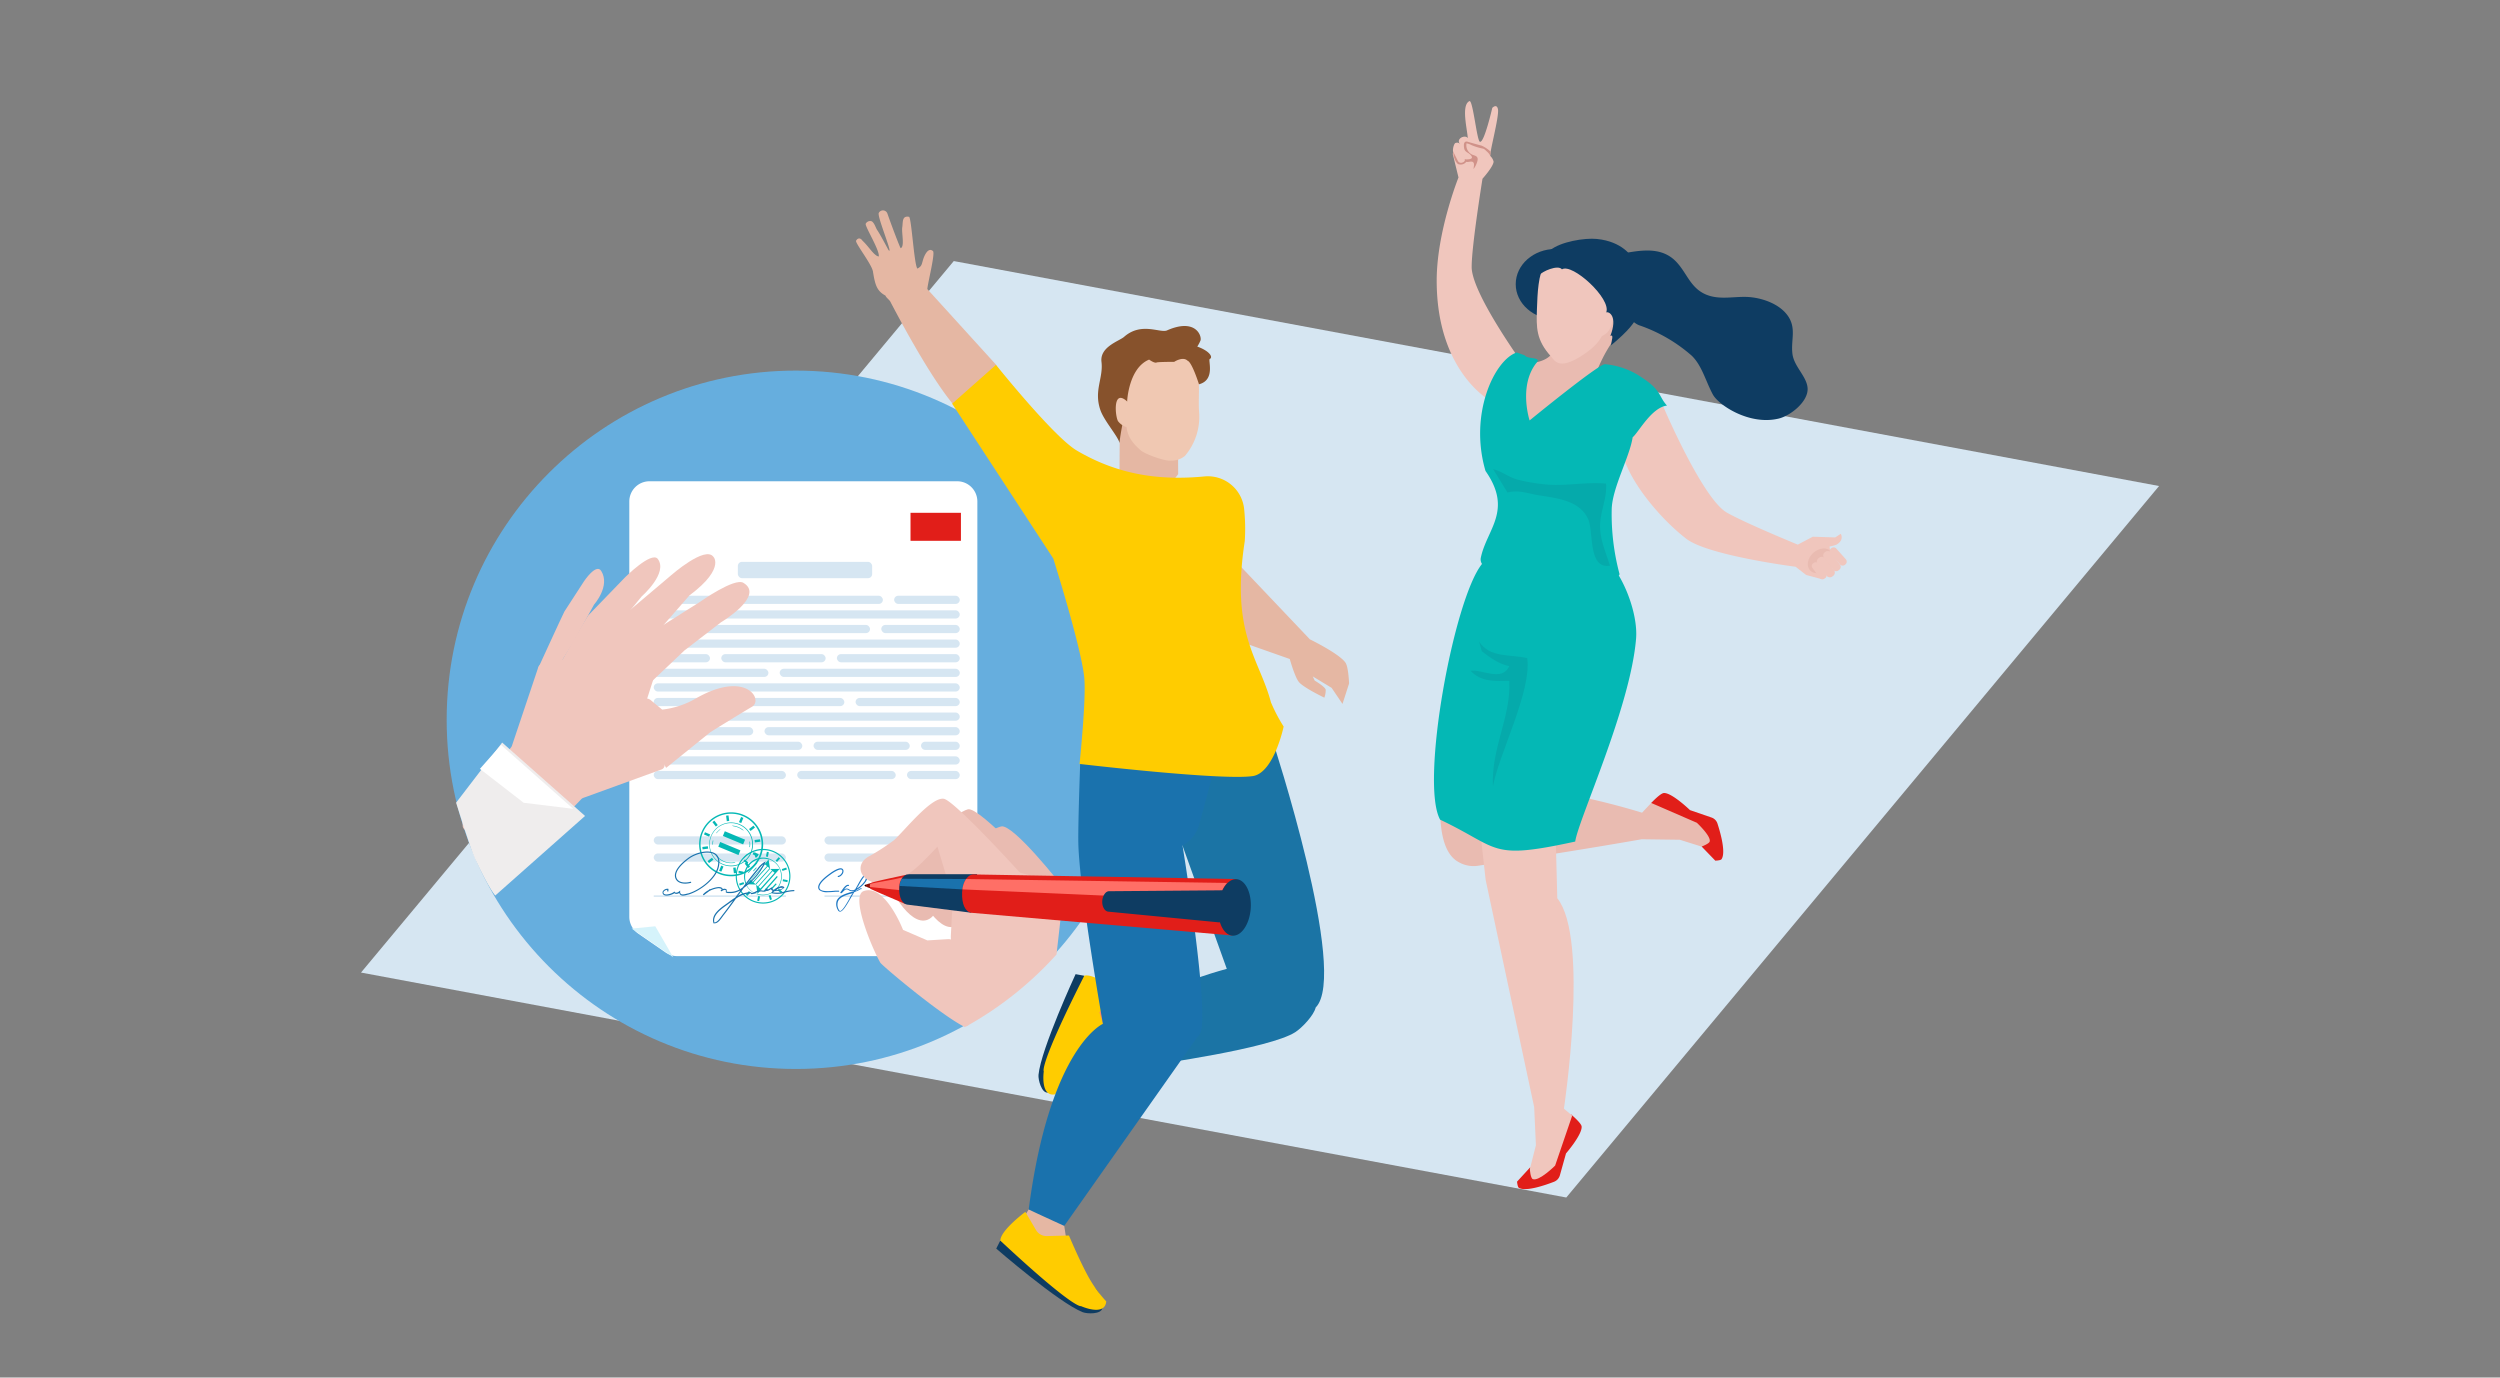 <svg xmlns="http://www.w3.org/2000/svg" xmlns:xlink="http://www.w3.org/1999/xlink" viewBox="0 0 531.1 292.65"><rect x="0" y="0" width="531.1" height="292.65" fill="#808080" stroke="none"/><defs><style>.cls-1{fill:none;}.cls-2{fill:#d6e6f2;}.cls-3{fill:#f0c6bd;}.cls-4{fill:#d09289;}.cls-5{fill:#e9bbb1;}.cls-6{fill:#0e3c62;}.cls-7{fill:#e11e19;}.cls-8{fill:#04b8b5;}.cls-9{fill:#05aaab;}.cls-10{fill:#66aede;}.cls-11{fill:#fff;}.cls-12{fill:#d5f3fb;}.cls-13{fill:#1a72ad;}.cls-14{fill:#1c77c3;}.cls-15{fill:#efeded;}.cls-16{clip-path:url(#clip-path);}.cls-17{fill:#e5b7a3;}.cls-18{fill:#fc0;}.cls-19{fill:#ff8a5f;}.cls-20{fill:#1b74a5;}.cls-21{fill:#f0c8b2;}.cls-22{fill:#87522c;}.cls-23{fill:#8e1007;}.cls-24{fill:#160105;}.cls-25{fill:#ff6f66;}</style><clipPath id="clip-path"><circle class="cls-1" cx="169.32" cy="153.14" r="74.18"/></clipPath></defs><g id="Layer_1" data-name="Layer 1"><polygon class="cls-2" points="458.67 103.25 332.74 254.4 76.69 206.61 202.62 55.46 458.67 103.25"/><path class="cls-3" d="M312.64,56.67c0-4.48,2.3-18.7,2.3-18.7s2.3-2.55,2.36-3.63a2.41,2.41,0,0,0-.68-1.18c-.34-.26,1.95-8.56,1.6-10-.28-1.21-1.2-.24-1.2-.24s-1.74,7.6-2.64,7.19c-.64-.29-1.46-8.74-2.19-8.64-2.08.93-.08,7.33-.37,8.73,0,.1-2.82,1-2.73,1.13l-.47,1.37,1.22,5s-4.63,11.56-4.63,21.9c0,19.68,11.68,25.72,11.68,25.72l8.35-5.59S312.58,62.68,312.64,56.67Z"/><path class="cls-4" d="M308.9,31.85c-.47.78.25,2.61.84,3a1.49,1.49,0,0,0,1.92-.75c.47-.78,0-.93-.57-1.28S309.37,31.08,308.9,31.85Z"/><path class="cls-3" d="M310.69,29.11c-.55.19-.89.67-.75,1.09l1.15,3.44a1,1,0,0,0,1.26.41h0a1,1,0,0,0,.76-1.09L312,29.52a1,1,0,0,0-1.26-.41Z"/><path class="cls-3" d="M309.25,30.34c-.42.14-.67,1.46-.56,1.81l1,2a.76.76,0,0,0,1,.37h0a.76.76,0,0,0,.56-.89l-1-2.88a.74.74,0,0,0-1-.37Z"/><path class="cls-4" d="M316.59,33.08a2.93,2.93,0,0,0-.67-.85c-.3-.25-.55-.61-.93-.67a11.93,11.93,0,0,1-2.36-.72,3.69,3.69,0,0,0-1.08-.39,2.2,2.2,0,0,0,1.05,2.32c.35.22.88.24,1.16.57s.13.83,0,1.2a4.73,4.73,0,0,1-.72,1.37c0-.41.26-1.1-.07-1.43s-1,0-1.39-.08a.59.59,0,0,1-.43-.54c.39,0,2,.09,1.43-.73s-1.39-.71-1.54-1.66,0-1.6.82-1.34c.42.13,2.47.71,2.87.8a6.38,6.38,0,0,1,1.93,1.29Z"/><path class="cls-3" d="M391.05,113.4l-1.17.77-4.77-.15-3.19,1.68s-11.18-4.58-15.08-6.81c-5.2-3-13.5-22.53-13.5-22.53s-7.78,2.56-8.69,5.3c-2.17,6.5,7,17.74,13.62,22.82,4.64,3.55,23.18,5.92,23.18,5.92l2.26,1.76,3.17.84,2.25-4.07-.47-2.82a9.42,9.42,0,0,0,1.48-.4C391.88,114.7,391.05,113.4,391.05,113.4Z"/><path class="cls-5" d="M388.29,120.85c-1.23,1.11-2.92,1.25-3.77.31s-.54-2.6.69-3.71,2.92-1.26,3.77-.32S389.52,119.73,388.29,120.85Z"/><path class="cls-3" d="M390.65,121.11a.82.82,0,0,1-1.16,0l-2.05-2.68a.84.84,0,0,1,.27-1.13h0a.83.83,0,0,1,1.16,0l2.05,2.68a.81.81,0,0,1-.27,1.12Z"/><path class="cls-3" d="M392,119.94a.78.78,0,0,1-1.09,0l-2.08-2.36a.76.76,0,0,1,.17-1.07h0a.76.76,0,0,1,1.08,0l2.09,2.35a.77.77,0,0,1-.17,1.07Z"/><path class="cls-3" d="M389.35,122.4a.89.89,0,0,1-1.23,0l-2.05-2.68a.9.9,0,0,1,.34-1.18h0a.89.89,0,0,1,1.23,0l2.05,2.68a.89.89,0,0,1-.34,1.18Z"/><path class="cls-3" d="M387.65,122.87a.7.7,0,0,1-1,0L385,120.6a.68.68,0,0,1,.22-.94h0a.69.69,0,0,1,1,0l1.72,2.25a.68.68,0,0,1-.23.94Z"/><path class="cls-5" d="M343.78,70.88c-.66-1.52,2.73-6,.72-4.63-2.45-.65-12.61,5.38-14,6.27,0,5.4-7.3,4.61-7.3,4.61S319.57,90,324.76,91.54s12.67-5.91,12.67-5.91A31.73,31.73,0,0,1,343.78,70.88Z"/><path class="cls-6" d="M341.42,54.46c5.25-.84,10.86-2.79,14.62,1.09,2.34,2.41,3,5.55,6.33,7,3.13,1.34,6.46.23,9.69.6,2.79.32,6.13,1.57,7.79,4,1.82,2.67.56,5.12.94,8.06.35,2.71,3.11,4.81,3.22,7.33.12,2.78-3.59,5.76-6.14,6.38-6.23,1.51-12.81-2.88-14-5.13-1.49-2.76-2.32-6.15-4.47-8.22a33.28,33.28,0,0,0-10.94-6.39C344.26,68,338,53.91,341.42,54.46Z"/><path class="cls-6" d="M339,60.37c0,4.14-3.79,7.49-8.47,7.49S322,64.51,322,60.37s3.79-7.48,8.47-7.48S339,56.24,339,60.37Z"/><path class="cls-3" d="M341.37,67.64c.3-3.12.94-8-.1-10.23-1.2-2.54-3.92-3-6.27-3.26s-5.11-.27-6.79,2c-1.44,1.95-1.59,6.32-1.7,9.45-.14,4-.2,6.61,3,10.15.75.82,1.58,2.94,6.39-.1C339.08,73.63,341,71.61,341.37,67.64Z"/><path class="cls-3" d="M341,66.35c2.94-2.09,1.6,2.59.84,3.77a3.16,3.16,0,0,1-1.69,1.31Z"/><path class="cls-6" d="M341.23,66.37c.62-.25,2.48.85.87,5,.81-.45.24,1,.14,2,3.63-3,5.23-5,5.69-6.53,1.75-5.83-1.28-12.2-1.28-12.2s-1.83-3.33-7.45-3.88c-2.56-.25-7.66.57-9.88,2.4-1.87,1.54-3.44,4.31-2.34,5.32.59-.8,4-2.33,4.84-1.26C334,55.82,342.37,63.46,341.23,66.37Z"/><path class="cls-7" d="M326.29,249.65c1.14.3,3.8-3,3.8-3l3.64-9.92s2.19,1.82,2.27,2.57c.17,1.7-3.32,5.74-3.32,5.74l-1.3,4.65a2.06,2.06,0,0,1-1.23,1.36c-1.89.73-6,2.16-7.48,1.29-.29-.18-.39-1.31-.39-1.31l2.81-3.06S325.81,249.52,326.29,249.65Z"/><path class="cls-5" d="M361.41,174.6,351,170.35l-2.16,2.3s-14.54-4.61-26.32-5.31l1.78-4.82L307.85,157s-5.37,22.05,1.95,26.1a6.35,6.35,0,0,0,4.14.83c23.27-3.56,34.82-5.64,34.82-5.64l8.11.11,5,1.57s1.91,0,2.16-.5C364.63,178.21,361.41,174.6,361.41,174.6Z"/><path class="cls-7" d="M363.2,178.79c.37-1.12-2.72-4-2.72-4l-9.69-4.21s1.93-2.08,2.69-2.11c1.7-.08,5.54,3.63,5.54,3.63l4.59,1.58a2,2,0,0,1,1.25,1.28c.62,1.91,1.83,6.15.86,7.57-.19.28-1.32.31-1.32.31l-2.9-3S363.05,179.26,363.2,178.79Z"/><path class="cls-3" d="M330.83,190.82l-.47-18.18-16.55-2,1.8,16.27c4.9,23,10.31,48.28,10.31,48.28l.37,8.1L325,248.36s.12,1.91.62,2.13c1.33.55,4.75-2.87,4.75-2.87L334,237l-1.76-1.47S337.71,199.35,330.83,190.82Z"/><path class="cls-8" d="M346.84,92.9c1.28-1.08,4-6.33,7.3-6.74-1.77-1.89-1.15-3.22-5.24-5.89a16.36,16.36,0,0,0-7.95-2.9c-1.41,0-16,11.95-16,11.95s-2.44-7.46,1.52-12.31c1-1.26-1.94-.61-2.57-1.53l-1.67-.6c-4.68,1.49-10.22,13-6.65,25.17,5.88,8.41.25,12.39-1,18.46a1.72,1.72,0,0,0,.26,1.29h0c-6,7.41-13.2,46.57-8.9,54.33,12.91,6.13,10.34,8.64,28.7,4.65.61-4.57,11.75-28.53,12.93-43.14.31-3.92-1.32-9.39-3.65-13.34h-.07a.4.4,0,0,0,.19-.39,49.28,49.28,0,0,1-1.65-13.66C342.46,103.71,346.21,97.09,346.84,92.9Z"/><path class="cls-9" d="M317.2,99.67c1.94.48,3.42,1.8,5.41,2.28a40.47,40.47,0,0,0,6.15,1c4.18.31,8.34-.6,12.43-.21.26,3-1.27,6-1.27,9s1.23,5.59,2.1,8.43c-4.64.81-3.48-7.14-4.58-9.75-1.74-4.16-6.8-4.58-10.65-5.22-2.28-.37-4.2-1.19-6.53-.56Z"/><path class="cls-9" d="M314.21,136.29c2.33,3.53,6.53,2.66,10.23,3.52,1,7-6.06,20.49-7.29,27.29-.39-8.27,3.89-14.83,3.48-22.46-3,.06-6,.26-8.22-2.13,2.39-.41,6.65,2.42,8.22-1-2.13-.39-4.15-1.85-5.83-3.16Z"/><circle class="cls-10" cx="169.07" cy="152.91" r="74.18"/><path class="cls-11" d="M133.69,194.77V106.53a4.29,4.29,0,0,1,4.3-4.29h65.34a4.29,4.29,0,0,1,4.3,4.29v92.29a4.3,4.3,0,0,1-4.3,4.3H143.86a4.34,4.34,0,0,1-2.44-.76l-5.87-4.05A4.33,4.33,0,0,1,133.69,194.77Z"/><polygon class="cls-12" points="143.02 203.36 134.18 197.27 139.21 196.78 143.02 203.36"/><rect class="cls-7" x="193.43" y="108.94" width="10.71" height="5.95"/><rect class="cls-2" x="156.75" y="119.36" width="28.53" height="3.47" rx="0.87"/><rect class="cls-2" x="138.88" y="126.56" width="15.92" height="1.74" rx="0.87"/><rect class="cls-2" x="157.2" y="126.56" width="30.36" height="1.74" rx="0.87"/><rect class="cls-2" x="189.95" y="126.56" width="13.94" height="1.74" rx="0.87"/><rect class="cls-2" x="138.88" y="129.66" width="65.01" height="1.74" rx="0.87"/><rect class="cls-2" x="187.22" y="132.76" width="16.67" height="1.74" rx="0.87"/><rect class="cls-2" x="138.88" y="132.76" width="45.95" height="1.74" rx="0.87"/><rect class="cls-2" x="138.88" y="135.86" width="65.01" height="1.74" rx="0.87"/><rect class="cls-2" x="153.23" y="138.96" width="22.17" height="1.74" rx="0.87"/><rect class="cls-2" x="138.88" y="138.96" width="11.95" height="1.74" rx="0.87"/><rect class="cls-2" x="177.79" y="138.96" width="26.1" height="1.74" rx="0.87"/><rect class="cls-2" x="165.64" y="142.07" width="38.26" height="1.74" rx="0.87"/><rect class="cls-2" x="138.88" y="142.07" width="24.36" height="1.74" rx="0.87"/><rect class="cls-2" x="138.88" y="145.17" width="65.01" height="1.74" rx="0.87"/><rect class="cls-2" x="138.88" y="148.27" width="40.49" height="1.74" rx="0.87"/><rect class="cls-2" x="181.76" y="148.27" width="22.13" height="1.74" rx="0.87"/><rect class="cls-2" x="138.88" y="151.37" width="65.01" height="1.74" rx="0.87"/><rect class="cls-2" x="138.88" y="154.47" width="21.14" height="1.74" rx="0.87"/><rect class="cls-2" x="162.41" y="154.47" width="41.48" height="1.74" rx="0.87"/><rect class="cls-2" x="138.88" y="157.57" width="31.56" height="1.74" rx="0.87"/><rect class="cls-2" x="172.83" y="157.57" width="20.44" height="1.74" rx="0.87"/><rect class="cls-2" x="195.66" y="157.57" width="8.23" height="1.74" rx="0.87"/><rect class="cls-2" x="138.88" y="160.68" width="65.01" height="1.74" rx="0.87"/><rect class="cls-2" x="138.88" y="163.78" width="28.08" height="1.74" rx="0.87"/><rect class="cls-2" x="138.88" y="177.67" width="28.08" height="1.74" rx="0.87"/><rect class="cls-2" x="138.88" y="181.31" width="28.08" height="1.74" rx="0.87"/><rect class="cls-2" x="175.15" y="177.67" width="28.08" height="1.74" rx="0.87"/><rect class="cls-2" x="175.15" y="181.31" width="28.08" height="1.74" rx="0.87"/><rect class="cls-2" x="138.88" y="190.2" width="28.08" height="0.34"/><rect class="cls-2" x="175.15" y="190.2" width="28.08" height="0.34"/><rect class="cls-2" x="169.36" y="163.78" width="20.93" height="1.74" rx="0.87"/><rect class="cls-2" x="192.68" y="163.78" width="11.21" height="1.74" rx="0.87"/><path class="cls-8" d="M155.31,186.16a6.8,6.8,0,0,1-6.27-9.4,6.77,6.77,0,0,1,6.28-4.19,6.67,6.67,0,0,1,2.6.52,6.79,6.79,0,0,1-2.61,13.07Zm0-13.29a6.48,6.48,0,1,0,2.49.5A6.48,6.48,0,0,0,155.32,172.87Zm.45,11.48.51-.07.16,1.17-.52.07Zm-3,.63.46-1.09.48.2-.46,1.09Zm5.45-1.51.41-.32.72.94-.41.32Zm-2.9.56a4.57,4.57,0,0,1-1.78-.36,4.65,4.65,0,1,1,1.78.36Zm0-9.17a4.51,4.51,0,1,0,1.72.35A4.49,4.49,0,0,0,155.32,174.86Zm0,8.51a4,4,0,0,1-3.41-1.9l.19.07a3.89,3.89,0,0,0,3.22,1.72,4.74,4.74,0,0,0,.74-.07l.19.08A4.2,4.2,0,0,1,155.31,183.37Zm-5-.44.94-.71.31.41-.94.72Zm7.72-.77a3.62,3.62,0,0,0,.56-.67l.11,0a3.92,3.92,0,0,1-.55.67Zm1.86-.67.2-.48,1.09.45-.2.48Zm-7.3-1.62.41-1,4.29,1.78-.4,1Zm-3.39.06,1.17-.15.07.51-1.18.15Zm10,0a3.83,3.83,0,0,0,0-1.17l.12.06a3.76,3.76,0,0,1,0,1.16Zm-7.86-.52a4.14,4.14,0,0,1,.09-.87l.11.05a4.12,4.12,0,0,0-.09.86Zm2.23-1.82.41-1,4.3,1.79-.41,1Zm6.73.86,1.17-.15.07.51-1.17.16Zm-10.74-1.17.2-.48,1.09.46-.2.48Zm2.57-.29a4.2,4.2,0,0,1,.82-.81l.13,0a4,4,0,0,0-.84.81Zm7-.87.94-.72.32.41-.94.72Zm-1.44.2a3.77,3.77,0,0,0-.89-.52,4.22,4.22,0,0,0-1-.27l-.35-.14a3.89,3.89,0,0,1,1.39.3,4.18,4.18,0,0,1,1.2.77Zm-6.34-1.67.41-.31.72.94-.41.31Zm5.64,0,.45-1.09.48.2-.45,1.09Zm-2.74-1.37.51-.06.16,1.17-.52.07Z"/><path class="cls-8" d="M166.46,190a5.81,5.81,0,1,1-.5-8.2A5.81,5.81,0,0,1,166.46,190Zm-8.53-7.54a5.57,5.57,0,1,0,7.87-.48A5.58,5.58,0,0,0,157.93,182.5Zm8,7.31-.74-.66.28-.32.74.66Zm-2.34,1.43-.31-.94.4-.13.31.93Zm2.68-4,.08-.41,1,.2-.08.41Zm-1.2,1.63a4,4,0,1,1-.34-5.63A4,4,0,0,1,165.09,188.83ZM161,189.91a3.87,3.87,0,0,0,4.64-5.24l0-.09h0v0h0l-.05-.09a3.78,3.78,0,0,0-.9-1.17,3.88,3.88,0,0,0-1.27-.75l-.09,0h0l-.09,0a3.88,3.88,0,0,0-4.64,5.25l0,.08h0v0h0l0,.09a4,4,0,0,0,.9,1.17,3.85,3.85,0,0,0,1.28.75l.09,0h0Zm3-1-.2-.18,1-1.07.2.18Zm-3.14,2.45.19-1,.42.08-.2,1Zm5.37-6.34-.14-.39.94-.32.14.4Zm-3.74,4.36-.21-.18,2.75-3.1.2.18Zm-1.57.51-.29-1.94.38.34,3-3.36-.39-.34,2,0Zm.63-1.13,3-3.35-.41-.36-3,3.36Zm-2.79,1.57-.31-.28.65-.74.32.28Zm6.32-7.21-.32-.28.66-.75.31.28Zm-4.45,4.79-2-.06,4.65-5.26.31,2Zm-.15-.1,3-3.35-.4-.36-3,3.36Zm-.54-.47,3-3.36-.41-.35-3,3.35Zm-2.79.78-.13-.4.94-.32.13.4Zm5.57-6.17.19-1,.42.09-.2,1Zm-2.64,3.18L160,185l.64-.72.11.1Zm-1.07.33-.11-.1,1.9-2.15.11.1Zm-2.15-.07.08-.41,1,.2-.09.41Zm3.64-3.18-.31-.94.4-.13.31.94Zm-1.79,1.33-.74-.65.28-.32.74.66Z"/><path class="cls-13" d="M145.13,190.27a.94.94,0,0,1-.56-.15.73.73,0,0,1-.26-.43,1.08,1.08,0,0,1-.69.21.7.7,0,0,1-.34-.15c-.52.36-1.89.79-2.36.28a.6.6,0,0,1-.11-.68,1.17,1.17,0,0,1,1.11-.54H142l0,.08a.91.91,0,0,1,0,.23.53.53,0,0,0,0,.13.13.13,0,0,1-.1.15.14.14,0,0,1-.15-.1,1.41,1.41,0,0,1,0-.2s0,0,0-.06a1,1,0,0,0-.77.41.34.34,0,0,0,.07.4c.38.42,1.76-.05,2.11-.37l.1-.09.09.11a.33.33,0,0,0,.24.14,1,1,0,0,0,.7-.29l.2-.17v.27a.53.53,0,0,0,.18.46c.31.23,1,0,1.43-.1l.07,0c2.49-.72,5.68-3.2,6.27-5.6.32-1.29.11-2.19-.62-2.68-1.27-.84-3.92-.22-5.45.9-1.25.93-3.27,2.7-2.62,4.14.49,1.09,2.07,1,2.93.75a.12.12,0,0,1,.15.08.13.13,0,0,1-.08.16c-1.26.34-2.74.2-3.23-.88-.72-1.61,1.39-3.48,2.71-4.45,1.59-1.17,4.34-1.83,5.73-.9.57.38,1.15,1.19.72,2.94-.61,2.48-3.88,5-6.44,5.78l-.07,0A4.38,4.38,0,0,1,145.13,190.27Zm8.3,4.57.23-.32c.72-.9,1.41-1.85,2.08-2.77l.6-.83a5.76,5.76,0,0,1,3.2-1.14.28.28,0,0,0,0,.09l0,.08h.08a1.89,1.89,0,0,0,1-.28,1.94,1.94,0,0,1,.85-.28,1.71,1.71,0,0,1,.37,0,1.31,1.31,0,0,0,1-.13c.24.08.55-.12.82-.29l.14-.08a.62.62,0,0,0,.36.37,1.15,1.15,0,0,0-.26.39l0,.12.11,0a5.12,5.12,0,0,0,2.8-.16,8.08,8.08,0,0,1,1.83-.28c.06,0,.12,0,.13-.12a.14.14,0,0,0-.12-.13,8.36,8.36,0,0,0-1.9.29,5.61,5.61,0,0,1-2.53.21,1.65,1.65,0,0,1,.26-.29,2.62,2.62,0,0,0,2.11-.7l.05-.09-.07-.06a.82.82,0,0,0-.81-.13,3.51,3.51,0,0,0-1.36.72h0c-.34-.08-.35-.3-.35-.37v-.17l-.17.06a1.83,1.83,0,0,0-.31.18,2.21,2.21,0,0,1-.53.27l0,0,.08-.23-.22.06h-.12l-.21-.06.06.21a.36.36,0,0,0,0,.11,1.19,1.19,0,0,1-.83.06,2,2,0,0,0-.41,0,2.31,2.31,0,0,0-1,.31,2.11,2.11,0,0,1-.78.26.28.28,0,0,0,0-.09l0-.07h-.08a5,5,0,0,0-2.94.85L157,190c.34-.44.68-.9,1-1.35.31-.23.6-.46.87-.68a12.73,12.73,0,0,0,3.68-4.67l.14-.31-.31.15a5,5,0,0,0-1.48,1.44l-.31.37c-.95,1.15-1.87,2.34-2.77,3.52a4.25,4.25,0,0,1-2.93,1h-.14a.76.76,0,0,1-.38-.07s0-.07,0-.11.05-.23,0-.31a.71.71,0,0,0-.86-.06.37.37,0,0,0,0-.12c-.11-.29-.61-.38-.93-.35a5.59,5.59,0,0,0-1.66.46.12.12,0,0,0-.17,0l-.25.21a4.47,4.47,0,0,0-1.18.9l.17.18.52-.4c.22-.15.43-.31.64-.48a5.49,5.49,0,0,1,1.95-.63c.32,0,.64.09.68.2s-.05.16-.2.27l.13.21.15-.09c.42-.22.61-.31.85-.13a.24.24,0,0,1,0,.09c0,.12-.05.25,0,.34a.91.91,0,0,0,.55.14h.12a3.93,3.93,0,0,0,2.51-.66l-.59.79c-.21.27-.41.55-.62.83-.51.33-1,.68-1.41,1l-.55.39c-1.26.9-3.18,2.25-2.66,4l0,.08h.17C152.44,196.22,153,195.43,153.43,194.84Zm2.1-3.23c-.66.91-1.35,1.86-2.06,2.76l-.24.33c-.39.53-.91,1.25-1.47,1.27-.37-1.56,1.41-2.82,2.6-3.66l.55-.4.84-.6Zm10.86-3a2.65,2.65,0,0,1-1.55.51,3.19,3.19,0,0,1,1-.51,1.35,1.35,0,0,1,.28,0A.54.54,0,0,1,166.39,188.63Zm-7.67-.81-.13.1c.72-.93,1.45-1.86,2.2-2.77l.31-.38a6.05,6.05,0,0,1,1.06-1.14A12.83,12.83,0,0,1,158.72,187.82Z"/><path class="cls-14" d="M178.29,189.33a.12.12,0,0,0-.12-.12c-.18,0-.42,0-.7,0-1,.1-2.71.26-3.24-.28a.62.62,0,0,1-.16-.52c.12-1,1.74-2.17,2.43-2.67.84-.61,1.87-1.15,2.26-1a.32.32,0,0,1,.19.3.91.91,0,0,1-.26.62,1,1,0,0,1-.61.41.13.13,0,0,0-.12.13.13.13,0,0,0,.14.12,1.26,1.26,0,0,0,.78-.5,1.11,1.11,0,0,0,.31-.81.58.58,0,0,0-.32-.5c-.66-.29-2.09.69-2.51,1-.72.53-2.41,1.74-2.54,2.86a.86.86,0,0,0,.23.71,2.68,2.68,0,0,0,1.82.46,16,16,0,0,0,1.62-.1c.28,0,.52,0,.68,0A.12.12,0,0,0,178.29,189.33Z"/><path class="cls-14" d="M183,188.89a1,1,0,0,1,.09-.17c-.55-.08-.54.28-1.31.52l.06-.11a5.84,5.84,0,0,0,2.08-1.83c.35-.52.44-1,.27-1.25a.35.35,0,0,0-.32-.21c-.46,0-1,.94-1.79,2.37l-.42.74a1.5,1.5,0,0,1-.8.18,1,1,0,0,1-.44-.17.94.94,0,0,0-.67-.19,1,1,0,0,0-.53.3c.31-.43.72-.92,1-.86a.12.12,0,0,0,.15-.09.13.13,0,0,0-.1-.15c-.56-.1-1.11.7-1.51,1.29-.09.12-.17.24-.24.32l0,0v0a.15.15,0,0,0,.08.17c.12.06.22,0,.47-.28s.53-.51.7-.52a.71.71,0,0,1,.51.15,1.34,1.34,0,0,0,.55.21,1.37,1.37,0,0,0,.61-.09l-.07.12c-.16.05-.35.11-.56.16-1.09.32-2.58.75-3.05,1.83a2.39,2.39,0,0,0,.24,2,.53.53,0,0,0,.44.34h0c.59,0,1.3-1.16,2.24-2.79.31-.54.6-1.05.82-1.36h0l.33-.14C182.65,189.12,182.61,188.87,183,188.89Zm-.71-.56c.49-.9,1.24-2.24,1.58-2.25h0s.06,0,.1.09,0,.56-.25,1a5.74,5.74,0,0,1-1.65,1.56C182.11,188.59,182.18,188.46,182.25,188.33Zm-1.81,2.53c-.64,1.13-1.53,2.67-2,2.67h0s-.13,0-.23-.2a2.15,2.15,0,0,1-.23-1.83c.42-1,1.85-1.39,2.89-1.69l.26-.07C180.91,190,180.68,190.44,180.44,190.86Z"/><path class="cls-3" d="M141.51,163.13l9.4-7.59s6.25-3.88,8.82-5.38-1.26-8-12.11-1.66a18.51,18.51,0,0,1-6.94,2.25l-2.42-2a1.61,1.61,0,0,0-2.19.12l-1.61,1.67Z"/><path class="cls-3" d="M118.6,141.62l3.4-5.54,4.2-7.64s3.5-3.92,1.54-7.12c-1.06-1.79-3.68,2.18-3.68,2.18l-4.15,6.4c-.39.72-5.65,12.2-5.65,12.2Z"/><path class="cls-3" d="M122.67,142.1l7.21-7.52,6.44-7.88s5.73-5,3.39-8c-1.39-1.58-6.88,3.91-6.88,3.91L125,130.7c-.69.87-6.35,10.92-6.35,10.92Z"/><path class="cls-3" d="M127.94,142.67l10.51-7,8-9.17c8.23-6.13,4.67-8.64,5.12-8.19-1.73-2.49-9,3.9-9,3.9l-11.18,9.46c-1,1-8.73,10.39-8.73,10.39Z"/><path class="cls-3" d="M138.48,144.75l6.89-6.54,7.78-6s9.43-5.62,4.77-8.4c-1.89-1.13-9.14,4-9.14,4l-8.61,5.44c-1.11.81-12.23,9.41-12.23,9.41Z"/><path class="cls-3" d="M136.74,150.73l2-6.25a1,1,0,0,0-.44-1.13l-6.48-3.65a.9.9,0,0,0-.45-.13l-6.46-.13h-.14l-5.44.69h-.09l-4.17.94a1,1,0,0,0-.7.63l-5.62,16.75a1.25,1.25,0,0,1-.15.28l-10.11,13.1a1,1,0,0,0-.2.59v3a1,1,0,0,0,.45.82L109.66,183a1,1,0,0,0,1.2-.14l12.66-13.12a1.1,1.1,0,0,1,.37-.23l16.68-6.06a1,1,0,0,0,.57-1.26l-4.38-10.82A.91.91,0,0,1,136.74,150.73Z"/><path class="cls-15" d="M106.68,157.75l17.61,15.59-19.07,16.9s-1.13-1-4.33-7.85c-1-2.15-4-11.86-4-11.86Z"/><polygon class="cls-11" points="106.44 158.26 121.78 171.83 111.25 170.54 101.95 163.34 106.44 158.26"/><g class="cls-16"><path class="cls-5" d="M225.59,188.18s-10.39-13.27-12.91-12.61-11.5,5.79-14.87,8.41c-1,.79-3.9,2.38-3.28,4.28.69,2.14,5.38,11.11,9.16,8.07,3-2.44-1.43-7.65-1.43-7.65l8.15-3.53,6.39,9.92Z"/><path class="cls-5" d="M222.16,186.93s-14-15.64-16.54-15-12.6,8.81-12.6,8.81-4.7,3.57-4.46,5.55c.35,2.83,5.47,11.7,9.25,8.66,3-2.44-1.26-7.82-1.26-7.82l6.21-3,5.51,10.92Z"/><path class="cls-3" d="M234.66,242.75l-11.17-31.54,2.49-22a1.45,1.45,0,0,0-1.07-1.58l-22-6L202,198.71a7.11,7.11,0,0,0,.1,1.52l3.25,18.28,8,24.24Z"/><path class="cls-3" d="M201.4,199.51l-4.39.27-5.17-2.24s-3.81-9.86-8.35-8.24c-2.9,1,1.74,12.07,3.51,15.19.39.69,14.81,12.79,19,14.13l-2.83-17.69A1.69,1.69,0,0,0,201.4,199.51Z"/><path class="cls-3" d="M216.73,185.44s-14-15.41-16.24-15.75c-2.64-.39-8,6.38-10.5,8.74a45.79,45.79,0,0,1-5.13,3.36c-4,1.94-1.68,6.47,3.11,5.72a13,13,0,0,0,6.81-3.28c1.22-1,4.37-4.37,4.37-4.37l3.75,12.44Z"/></g><polygon class="cls-17" points="226.71 264.48 214.32 263.84 218.54 256.92 225.77 258.36 226.71 264.48"/><path class="cls-6" d="M230,278.76c-5.15-2.05-18.36-13.51-18.36-13.51l.85-1.68s23.22,6.6,21.67,14.37C233.94,279.21,231,279.15,230,278.76Z"/><path class="cls-18" d="M231.21,271.23a27,27,0,0,0,3.8,5.24c-.29,3.31-5.37,1-5.37,1s-1.3.84-17.12-13.9c-.06-2.13,5.3-6.12,5.3-6.12l2.27,3.86a2.59,2.59,0,0,0,2.31,1.28l4.69-.12S229.24,267.63,231.21,271.23Z"/><polygon class="cls-19" points="233.41 221.19 230.59 209.1 238.41 211.24 239.04 218.58 233.41 221.19"/><path class="cls-6" d="M220.62,228.34c.53-5.52,7.88-21.39,7.88-21.39l1.85.34s.11,24.14-7.79,24.82C221.27,232.22,220.52,229.37,220.62,228.34Z"/><path class="cls-18" d="M228.19,227.38a26.68,26.68,0,0,0-4,5.1c-3.26.65-2.45-4.88-2.45-4.88s-1.16-1,8.6-20.31c2-.64,7.35,3.4,7.35,3.4l-4.13,4.37,1.88,5.93S231.1,224.48,228.19,227.38Z"/><path class="cls-20" d="M270.35,157.33l-18.76,1.51-.37,20.83,9.4,26.15s-10.44,2.79-12.32,5-3.36,11.2-3.36,11.2v4.18s24.81-3.41,30.25-6.94c1.42-.92,3.94-3.57,4.31-5.22C286.6,206.92,270.35,157.33,270.35,157.33Z"/><path class="cls-13" d="M254.79,175.06l5.23-19.4-30.51,5.55s-.51,13.4-.43,17.89c.18,9.69,5.22,38.41,5.22,38.41s-11.25,4.87-15.76,39.41c.31.22,7.55,3.51,7.55,3.51l28.33-40.19a2.08,2.08,0,0,0,.57-.75c2-4.58-3.77-39.82-3.77-39.82l.45-.29A7.55,7.55,0,0,0,254.79,175.06Z"/><path class="cls-17" d="M237.82,100.74s3.85,4.76,6.47,4.71,6-4.71,6-4.71l-.05-9.36-12.35-1.25Z"/><path class="cls-17" d="M275.94,144.89c1,1.21,5.4,3.32,5.4,3.32a4.4,4.4,0,0,0,.29-1.73c-.25-.67-2.34-1.9-2.34-1.9l-.4-.88,4,2.43,2.31,3.41,1.4-4.34s-.13-3.45-.74-4.38c-1.24-1.91-7.59-5-7.59-5L263.25,120,262,135.77,274,140S275.08,143.88,275.94,144.89Z"/><path class="cls-17" d="M211.63,77.51,197,61.41c.15-1.56,1.71-7.63,1.2-8.07-1.07-.93-1.88,1.11-2.07,1.72-.36,1.15-.26,1.46-1.23,2-.69-.6-1.27-10.91-1.79-11-1.54-.3-1.27,1.21-1.43,2.19-.19,1.21.56,4.12-.34,4.48-.23-.3-2-5-2.82-7.36a1,1,0,0,0-1.84-.12c-.3.71,2.23,6.83,2.32,8a1.8,1.8,0,0,1-.19-.05c-.18-.23-1.62-3.09-2.48-4.36-.26-.37-.59-1.55-1.17-1.84a1.07,1.07,0,0,0-1.25.53c-.19.57,3,5.63,2.78,6.95-1-.09-2.13-2.14-3.47-3.35-.41-.63-1-.62-1.35,0-.27.45,3.33,5,3.58,6.55.46,2.89.84,4.13,2.66,5.12.11.38.75.84,1,1.22,3.13,6,12,22.41,16.61,24.86C212.61,87.89,211.63,77.51,211.63,77.51Z"/><polygon class="cls-19" points="252.73 149.75 232.98 160.88 270.35 157.33 269.72 154.28 252.73 149.75"/><path class="cls-18" d="M270,149.2c-2.48-9.38-8.62-14.45-5.56-34.25a40.89,40.89,0,0,0-.12-6.67,7.75,7.75,0,0,0-8.41-7.07c-9.32.9-18.24-.24-27.16-5.5-4.92-2.9-17.16-18.2-17.16-18.2l-9.32,8.25,21.49,32.89s5.93,18.78,6.58,25.28c.45,4.58-1,18.36-1,18.36s30.25,3.56,36.81,2.58c4.49-.68,6.55-10.52,6.55-10.52A34.39,34.39,0,0,1,270,149.2Z"/><path class="cls-21" d="M239.31,87.4c.23-3.14-.47-8.15.83-10.24,1.52-2.42,4.4-2.64,6.88-2.64s5.36.22,6.87,2.64c1.3,2.09.6,7.1.84,10.24a12.86,12.86,0,0,1-3,9.45,4.42,4.42,0,0,1-3,1c-1.13.21-5.45-1.38-6.32-2.12C239.48,93.22,239,91.41,239.31,87.4Z"/><path class="cls-22" d="M234,76.89c-.4-3.22,3.77-4.43,4.79-5.32,3.69-3.25,7.67-.74,9.13-1.38,6.15-2.71,7.45,1.26,7.11,2.16a8.61,8.61,0,0,1-.68,1.28c2.45.86,3.47,2.2,2.65,2.64-.41.21,1.26,4.45-2.29,5.37,0,0-1.46-4.66-2.41-5-1-1-2.85.23-2.85.23s-3.48,0-3.74.14c-.47.21-1.59-.62-1.59-.62-4.38,1.8-4.67,8.88-4.67,8.88s-1.65,7.52-1.59,8.89c-.34-1.48-3.33-4.77-4.11-7.1C232.35,82.92,234.41,80.36,234,76.89Z"/><path class="cls-21" d="M239.44,85.28c-3-2.76-2.59,2.85-1.95,4.16a3.48,3.48,0,0,0,1.9,1.3Z"/><path class="cls-23" d="M185.21,188.83s-1.55-.5-1.55-.72,1.73-.59,1.73-.59Z"/><path class="cls-24" d="M184,187.93c-.18.07-.31.13-.31.18s.12.14.29.23A1.85,1.85,0,0,1,184,187.93Z"/><path class="cls-7" d="M192.32,192.06c-.28-.16-5.87-2.49-7.36-3.22a1.2,1.2,0,0,1,.13-1.31c1-.35,7.62-1.73,7.62-1.73Z"/><path class="cls-6" d="M207.58,185.72H193.16c-1,0-2,.79-2.12,2.83-.12,2.29.76,3.46,1.63,3.62l13.66,1.73Z"/><path class="cls-13" d="M191.56,186.68a3.73,3.73,0,0,0-.48,1.53l13.38.73.78-2.2Z"/><path class="cls-7" d="M207.07,185.77c-1.3-.22-2.58,1.36-2.68,3.8s.64,4.12,1.94,4.34l55.46,4.83.91-12Z"/><path class="cls-25" d="M260.68,187.57l-55.44-.83a5.1,5.1,0,0,0-.78,2.2L259,191.33A7.41,7.41,0,0,1,260.68,187.57Z"/><path class="cls-25" d="M191,188.56a3.59,3.59,0,0,1,.74-2.18c-1.8.53-5.69,1.05-6.88,1.42a1.63,1.63,0,0,0-.07.63l6.21.66C191,188.91,191,188.75,191,188.56Z"/><path class="cls-6" d="M262.7,186.78c-1.17-.09-2.28.85-3,2.36a3.08,3.08,0,0,0-.53,0l-23.56.19c-.76,0-1.39,1-1.45,2.11s.5,2.15,1.26,2.23l23.45,2.27h.3c.5,1.63,1.46,2.74,2.64,2.83,1.9.15,3.64-2.41,3.89-5.72S264.59,186.92,262.7,186.78Z"/></g></svg>